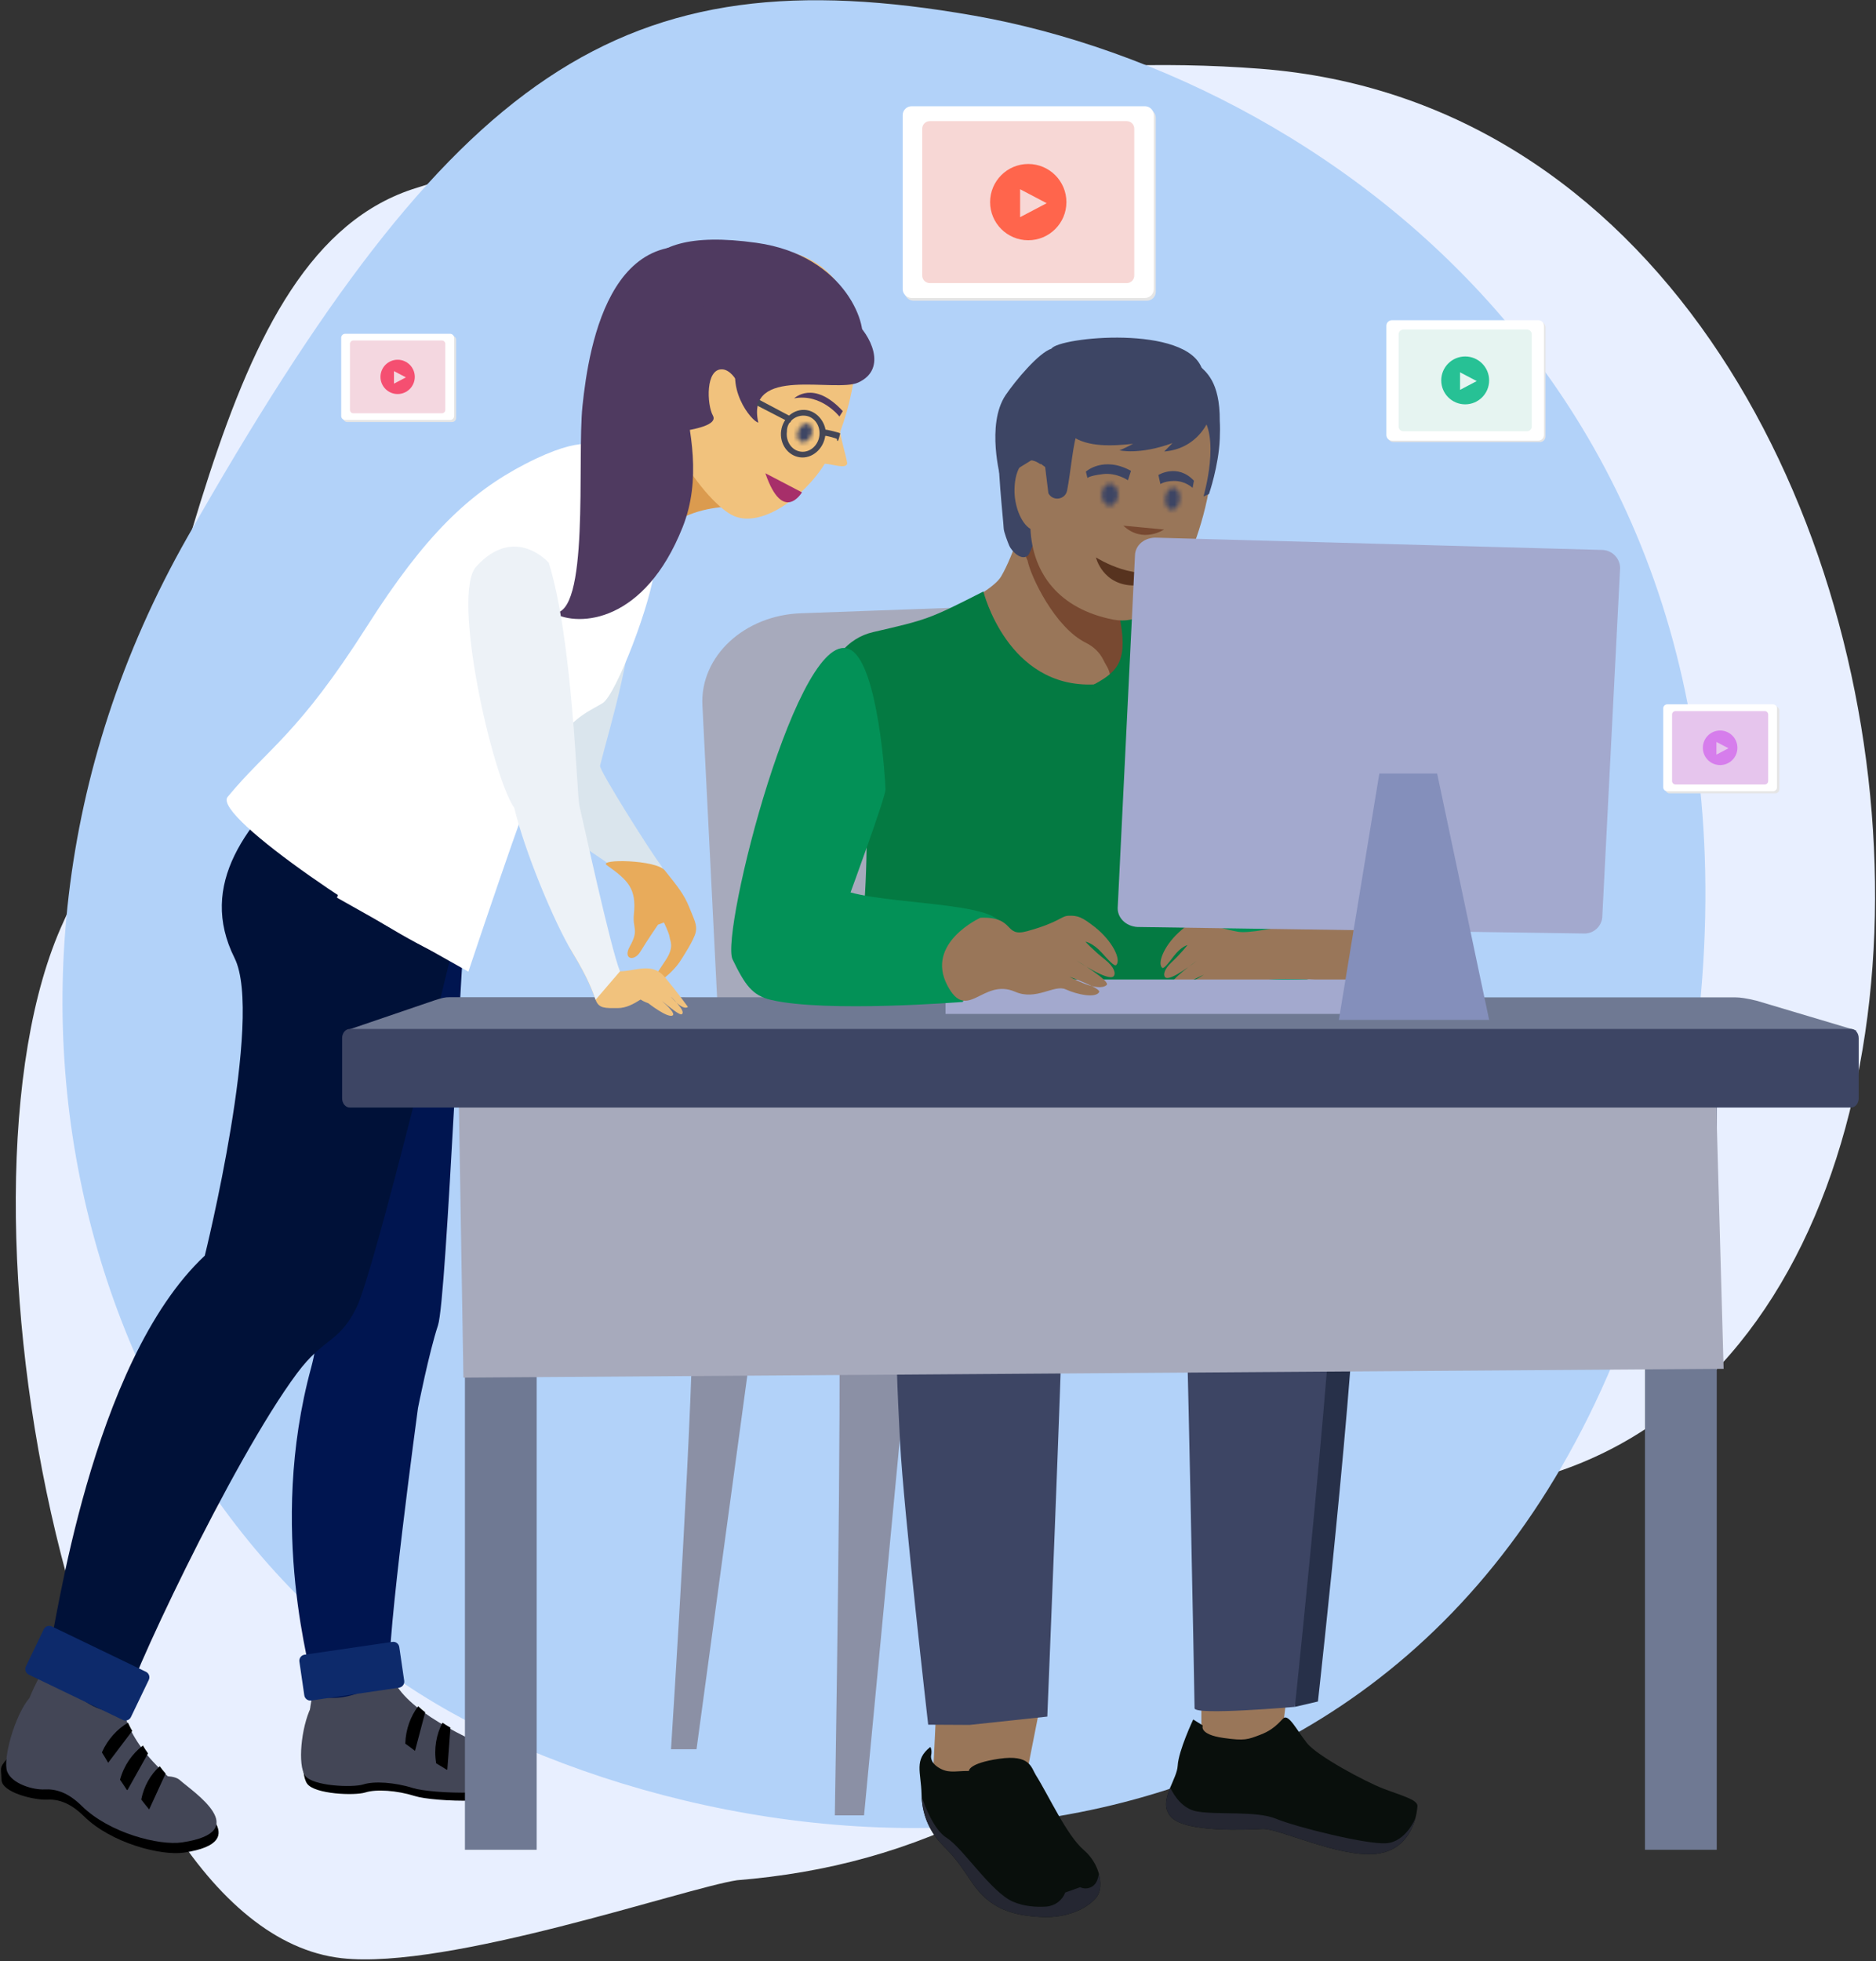 <?xml version="1.0" encoding="UTF-8"?>
<svg width="445px" height="465px" viewBox="0 0 445 465" version="1.1" xmlns="http://www.w3.org/2000/svg" xmlns:xlink="http://www.w3.org/1999/xlink">
    <rect x="0" y="0" width="445" height="465" fill="#333333" stroke="none"/>
    <!-- Generator: sketchtool 55.2 (78181) - https://sketchapp.com -->
    <title>23376D0F-69B9-489D-AA54-7095E313D654</title>
    <desc>Created with sketchtool.</desc>
    <defs>
        <path d="M0.301,2.843 C0.14,4.3 0.77,5.57 1.712,5.681 L1.712,5.681 C2.651,5.791 3.545,4.7 3.705,3.244 L3.705,3.244 C3.867,1.787 3.235,0.518 2.295,0.407 L2.295,0.407 C2.251,0.402 2.207,0.399 2.163,0.399 L2.163,0.399 C1.272,0.399 0.454,1.455 0.301,2.843 L0.301,2.843 Z" id="teacher-micromanaging-path-1"></path>
        <path d="M2.058,0.421 C0.995,0.436 0.126,1.637 0.117,3.106 L0.117,3.106 C0.109,4.573 0.964,5.751 2.027,5.735 L2.027,5.735 C3.09,5.722 3.96,4.52 3.968,3.052 L3.968,3.052 C3.977,1.593 3.132,0.421 2.078,0.421 L2.078,0.421 C2.071,0.421 2.065,0.421 2.058,0.421 L2.058,0.421 Z" id="teacher-micromanaging-path-3"></path>
        <path d="M0.592,1.856 C0.156,3.05 0.513,4.224 1.389,4.478 L1.389,4.478 C2.265,4.732 3.329,3.971 3.764,2.776 L3.764,2.776 C4.201,1.582 3.844,0.408 2.968,0.154 L2.968,0.154 C2.854,0.121 2.737,0.105 2.619,0.105 L2.619,0.105 C1.826,0.105 0.971,0.817 0.592,1.856 L0.592,1.856 Z" id="teacher-micromanaging-path-5"></path>
    </defs>
    <g id="teacher-micromanaging-desktop" stroke="none" stroke-width="1" fill="none" fill-rule="evenodd">
        <g id="step3---non-US" transform="translate(-69, -175)">
            <g id="onboarding-step3" transform="translate(67, 174)">
                <g id="teacher-micromanaging-group-160" transform="translate(2, 1)">
                    <g id="teacher-micromanaging-group-65">
                        <path d="M298.907,16.299 C252.057,12.702 200.427,20.212 151.233,38.065 C136.272,28.573 117.748,38.791 98.92,44.512 C48.966,59.692 45.472,152.455 15.041,218.584 C-15.39,284.713 18.668,457.328 81.083,464.274 C106.415,467.093 162.582,447.62 174.829,445.788 C216.797,442.381 254.12,425.293 297.109,379.43 C475.508,189.106 113.219,307.334 306.146,350.509 C499.072,393.684 485.026,30.588 298.907,16.299" id="teacher-micromanaging-fill-1" fill="#E8EFFF"></path>
                        <path d="M397.511,274.863 C360.157,449.351 206.648,453.795 115.86,410.565 C25.073,367.335 -18.439,237.917 44.467,127.334 C107.374,16.751 147.083,-11.075 231.084,3.714 C315.084,18.503 434.864,100.375 397.511,274.863" id="teacher-micromanaging-fill-3" fill="#B2D2F9"></path>
                        <path d="M74.221,406.741 C71.912,411.509 71.062,420.38 72.856,422.898 C74.639,425.396 84.123,425.778 86.674,424.973 C89.225,424.158 94.106,424.472 98.441,425.835 C102.77,427.207 121.995,427.981 125.335,423.863 C128.655,419.719 115.821,416.303 112.445,414.543 C109.074,412.789 106.08,416.901 101.853,417.181 C97.642,417.423 74.221,406.741 74.221,406.741" id="teacher-micromanaging-fill-5" fill="#000000"></path>
                        <path d="M2.967,415.439 C-0.527,419.526 0.288,418.553 0.347,421.93 C0.402,425.065 8.315,426.805 11.021,426.676 C13.727,426.525 16.582,427.346 19.871,430.582 C26.448,437.074 38.328,440.031 43.642,439.236 C60.898,436.687 46.044,427.088 43.183,424.492 C40.333,421.892 29.618,425.37 25.406,424.549 C21.191,423.698 2.967,415.439 2.967,415.439" id="teacher-micromanaging-fill-7" fill="#000000"></path>
                        <path d="M92.495,394.979 C92.722,402.766 105.308,409.758 116.936,414.826 C110.545,419.089 98.747,420.761 87.516,415.817 C81.526,413.175 75.924,416.617 74.532,412.793 C71.373,404.109 76.135,401.053 75.749,387.92 C75.378,374.781 92.361,390.598 92.495,394.979" id="teacher-micromanaging-fill-9" fill="#434656"></path>
                        <path d="M73.739,404.836 C71.43,409.604 70.579,418.475 72.373,420.993 C74.156,423.49 83.64,423.872 86.191,423.067 C88.743,422.252 93.623,422.566 97.958,423.929 C102.288,425.302 121.512,426.076 124.852,421.958 C128.172,417.814 115.338,414.398 111.962,412.638 C108.592,410.884 105.597,414.996 101.37,415.275 C97.159,415.518 73.739,404.836 73.739,404.836" id="teacher-micromanaging-fill-11" fill="#434656"></path>
                        <path d="M42.701,422.077 C42.069,421.501 41.052,421.224 39.805,421.131 C29.416,411.754 28.528,404.826 27.469,395.268 C26.398,385.67 27.006,351.931 23.8,364.739 C21.708,373.151 16.233,372.65 14.605,386.418 C14.266,389.249 9.55,396.264 6.995,402.566 C3.5,406.653 0.606,417.081 1.699,420.012 C2.823,422.938 7.833,424.388 10.538,424.26 C13.244,424.109 16.1,424.93 19.388,428.166 C25.965,434.657 37.845,437.614 43.159,436.82 C60.415,434.27 45.561,424.672 42.701,422.077" id="teacher-micromanaging-fill-13" fill="#434656"></path>
                        <path d="M112.06,195.505 C109.411,219.16 106.014,307.898 103.885,314.256 C101.777,320.608 99.143,333.855 99.143,333.855 C99.143,333.855 91.446,390.557 92.502,396.909 C84.039,404.33 74.223,403.355 74.223,400.181 C74.223,397.002 63.25,362.99 73.832,324.153 C80.259,300.565 65.508,262.75 71.858,241.577 C78.207,220.388 112.06,195.505 112.06,195.505" id="teacher-micromanaging-fill-15" fill="#001550"></path>
                        <path d="M107.298,225.156 C107.298,225.156 88.784,301.592 84.547,310.06 C80.321,318.533 76.873,316.985 70.446,325.603 C54.936,346.425 29.359,401.151 29.359,405.388 C20.895,408.21 10.402,394.799 11.804,390.557 C13.215,386.325 21.429,323.126 48.581,297.701 C48.581,297.701 62.611,241.102 55.638,227.143 C46.942,209.721 58.23,194.973 73.837,181.216 C89.444,167.458 113.117,189.679 113.117,189.679 L107.298,225.156 Z" id="teacher-micromanaging-fill-17" fill="#001138"></path>
                        <path d="M202.253,249.627 C192.414,260.695 186.44,280.31 186.94,288.216 C187.636,299.327 210.659,302.577 210.659,302.577 L222.761,300.137 C229.235,300.137 240.915,291.689 249.708,291.689 C258.5,291.689 303.579,304.549 300.785,291.611 C298.816,282.498 286.699,252.578 277.901,250.127 C269.103,247.686 202.253,249.627 202.253,249.627" id="teacher-micromanaging-fill-19" fill="#5A6075"></path>
                        <path d="M289.704,156.657 C304.176,156.162 301.594,183.656 311.155,201.46 C316.016,210.537 318.721,218.623 317.743,220.93 C311.429,235.694 311.897,233.031 289.41,232.138 C285.544,231.988 276.561,224.888 276.561,224.888 L284.879,171.143 L289.704,156.657 Z" id="teacher-micromanaging-fill-21" fill="#039157"></path>
                        <path d="M171.096,256.273 C171.632,267.157 182.667,275.181 195.625,274.278 L246.007,270.784 C258.485,269.922 291.239,258.931 290.858,248.414 L287.734,162.354 C287.333,151.161 276.633,142.358 263.747,142.73 L190.136,145.397 C176.611,145.8 166.035,155.589 166.617,167.195 L171.096,256.273 Z" id="teacher-micromanaging-fill-23" fill="#A7AABC"></path>
                        <path d="M164.22,308.744 C164.962,324.906 159.169,414.723 159.169,414.723 L165.22,414.723 L179.631,308.744 L164.22,308.744 Z" id="teacher-micromanaging-fill-25" fill="#8B90A5"></path>
                        <path d="M198.928,308.44 C199.759,326.945 198.027,430.405 198.027,430.405 L204.959,430.405 L216.566,308.44 L198.928,308.44 Z" id="teacher-micromanaging-fill-27" fill="#8B90A5"></path>
                        <path d="M163.272,279.841 C163.272,289.945 162.715,306.102 163.849,309.126 C164.993,312.16 195.774,321.96 203.773,322.966 C211.762,323.988 314.042,314.792 315.17,309.74 C316.32,304.698 281.421,268.653 273.437,267.627 C265.438,266.625 163.272,279.841 163.272,279.841" id="teacher-micromanaging-fill-29" fill="#CC7425"></path>
                        <polyline id="teacher-micromanaging-fill-31" fill="#997659" points="302.946 420.461 284.973 410.797 284.973 401.036 305.359 401.036"></polyline>
                        <path d="M309.506,272.053 C315.32,274.386 319.235,278.778 321.482,293.412 C323.456,306.277 312.624,403.41 312.624,403.41 L307.166,404.68 C307.166,404.68 303.05,314.116 303.957,300.193 C306.148,266.315 311.155,272.714 309.506,272.053" id="teacher-micromanaging-fill-33" fill="#273049"></path>
                        <path d="M282.817,261.171 C296.947,266.159 314.898,272.961 316.791,280.99 C319.167,291.006 307.155,404.68 307.155,404.68 C307.155,404.68 283.359,406.763 283.359,405.014 C283.359,403.27 281.482,304.115 281.018,301.066 C280.535,298.021 282.817,261.171 282.817,261.171" id="teacher-micromanaging-fill-35" fill="#3D4564"></path>
                        <polyline id="teacher-micromanaging-fill-37" fill="#997659" points="242.922 423.712 221.123 425.025 222.054 405.613 246.75 404.3"></polyline>
                        <path d="M240.337,269.499 C228.523,264.442 222.369,265.386 216.828,278.932 C211.308,292.474 212.276,318.606 213.504,342.039 C214.36,358.088 220.173,408.912 220.173,408.912 L229.992,408.964 L248.427,406.988 C248.427,406.988 251.971,320.355 251.971,311.882 C251.971,303.424 254.16,275.429 240.337,269.499" id="teacher-micromanaging-fill-39" fill="#3D4564"></path>
                        <path d="M270.664,133.358 C268.53,138.952 265.427,145.521 268.427,151.745 C270.819,156.693 259.438,171.385 256.346,171.06 C244.935,169.847 228.72,143.07 228.72,143.07 C228.72,143.07 235.858,139.452 237.472,136.676 C240.574,131.345 243.017,122.573 243.729,119.631 C244.811,115.178 270.664,133.358 270.664,133.358" id="teacher-micromanaging-fill-41" fill="#997659"></path>
                        <path d="M283.941,261.16 C283.941,261.16 207.464,287.653 209.82,280.955 C217.143,260.16 203.825,225.007 204.67,218.045 C205.783,208.751 205.959,186.938 204.938,182.831 C203.928,178.728 193.352,171.246 193.352,171.246 C193.352,171.246 194.491,152.782 207.103,149.867 C219.962,146.894 220.318,146.83 233.265,140.24 C233.265,140.24 238.945,163.149 259.484,162.282 C266.84,161.972 262.861,207.626 265.84,211.512 C268.602,216.766 283.941,261.16 283.941,261.16" id="teacher-micromanaging-fill-43" fill="#047A42"></path>
                        <path d="M270.596,146.474 C270.639,146.415 270.664,146.382 270.664,146.382 C270.664,146.382 270.634,146.388 270.589,146.397 C270.037,139.943 267.501,127.387 267.725,126.736 L258.243,122.778 L258.244,122.773 L258.185,122.758 L258.113,122.719 L258.111,122.734 L248.659,115.785 C248.325,116.711 244.731,124.195 242.838,127.966 C243.851,130.264 241.789,128.796 243.738,132.88 C244.485,136.657 250.21,148.758 257.58,152.4 C259.371,153.285 260.875,154.685 261.741,156.487 C262.664,158.411 263.419,158.731 263.372,161.676 C264.88,161.644 266.097,161.492 266.906,161.356 C267.518,161.254 267.927,160.683 267.845,160.068 C267.405,156.778 267.708,154.012 268.252,151.846 C269.04,151.245 269.822,150.515 270.601,149.657 C270.737,149.047 270.717,147.915 270.596,146.474" id="teacher-micromanaging-fill-45" fill="#784931"></path>
                        <path d="M270.452,254.653 L262.531,217.132 C262.531,217.132 258.212,162.968 259.484,162.282 C265.639,159.026 267.587,156.198 265.479,145.743 L265.294,143.199 C271.231,145.934 276.581,150.754 290.095,155.578 C292.806,156.554 286.724,172.014 286.724,172.014 C286.724,172.014 287.528,192.429 287.92,196.65 C289.234,210.841 289.467,224.877 288.889,234.203 C288.564,239.683 286.766,249.415 290.456,264.422 L270.452,254.653 Z" id="teacher-micromanaging-fill-47" fill="#047A42"></path>
                        <path d="M237.04,104.692 C236.349,109.032 238.012,123.393 238.08,125.272 C238.112,126.132 239.058,128.582 239.417,129.415 C239.902,130.539 242.13,132.999 243.749,131.776 C245.356,130.568 249.924,111.695 249.347,110.472 C248.769,109.239 237.04,104.692 237.04,104.692" id="teacher-micromanaging-fill-49" fill="#3D4564"></path>
                        <path d="M246.841,110.095 C248.078,98.061 246.718,86.187 265.221,87.838 C288.312,89.877 285.147,102.902 284.173,117.635 C283.194,132.347 275.633,149.19 264.067,146.904 C251.161,144.375 244.924,135.902 244.43,125.406 C242.08,123.982 240.548,119.678 240.646,115.988 C240.729,111.179 242.873,107.236 246.841,110.095" id="teacher-micromanaging-fill-51" fill="#997659"></path>
                        <path d="M259.263,107.551 C256.521,122.48 256.588,143.782 264.778,146.465 C274.715,148.457 279.333,138.658 283.292,128.853 C286.199,121.071 289.281,108.119 286.724,99.191 C285.014,93.473 282.838,90.46 278.684,89.355 C270.345,90.439 261.526,95.254 259.263,107.551" id="teacher-micromanaging-fill-53" fill="#997659"></path>
                        <path d="M271.777,87.601 L271.479,86.461 C271.479,86.461 266.953,83.107 267.87,83.205 C268.396,83.256 270.355,81.935 271.138,84.484 L280.147,84.969 C280.147,84.969 282.658,84.897 284.302,86.507 C285.931,88.086 289.396,90.313 289.338,99.78 C289.415,101.07 289.415,102.499 289.343,104.042 C289.085,110.425 286.781,117.118 286.781,117.118 L285.477,117.707 C285.477,117.707 289.766,103.098 284.549,98.076 C279.312,93.05 265.335,95.13 265.335,95.13 L271.777,87.601 Z" id="teacher-micromanaging-fill-55" fill="#3D4564"></path>
                        <path d="M238.531,93.69 C240.881,90.217 246.407,83.623 249.406,82.673 C251.2,79.891 281.553,76.907 285.13,87.482 C288.238,91.322 290.088,98.015 286.022,100.28 C276.672,105.482 270.621,99.305 265.086,98.892 C260.06,98.474 256.875,101.023 255.591,102.741 C254.654,104.011 253.983,111.959 253.126,116.296 C252.69,118.5 249.729,118.93 248.683,116.942 L247.923,110.742 L245.252,108.743 L237.397,113.599 C237.397,113.599 233.831,100.698 238.531,93.69" id="teacher-micromanaging-fill-57" fill="#3D4564"></path>
                        <path d="M288.099,93.57 C287.878,100.54 283.406,106.486 276.156,107.045 L278.129,105.049 C270.153,107.955 265.484,106.753 265.498,106.754 C265.796,106.786 268.778,105.227 268.778,105.227 C264.154,105.713 258.029,106.136 254.203,103.329 L258.734,94.475 L288.099,93.57 Z" id="teacher-micromanaging-fill-59" fill="#3D4564"></path>
                        <path d="M268.278,111.634 L267.551,113.869 C267.551,113.869 264.89,112.008 261.604,112.406 C258.317,112.803 257.946,113.336 257.946,113.336 L257.582,111.813 C257.582,111.813 261.726,108.032 268.278,111.634" id="teacher-micromanaging-fill-61" fill="#3D4564"></path>
                        <path d="M283.21,113.969 L282.892,115.681 C282.892,115.681 281.19,113.969 278.378,114.031 C276.229,114.078 275.256,114.77 275.256,114.77 L274.78,112.616 C274.78,112.616 279.304,109.808 283.21,113.969" id="teacher-micromanaging-fill-63" fill="#3D4564"></path>
                    </g>
                    <g id="teacher-micromanaging-group-68" transform="translate(276.138, 115.223)">
                        <mask id="teacher-micromanaging-mask-2" fill="white">
                            <use xlink:href="#teacher-micromanaging-path-1"></use>
                        </mask>
                        <g id="teacher-micromanaging-clip-67"></g>
                        <polygon id="teacher-micromanaging-fill-66" fill="#3D4564" mask="url(#teacher-micromanaging-mask-2)" points="-8.952 13.745 11.591 15.294 12.959 -7.657 -7.585 -9.207"></polygon>
                    </g>
                    <g id="teacher-micromanaging-group-71" transform="translate(261.239, 114.23)">
                        <mask id="teacher-micromanaging-mask-4" fill="white">
                            <use xlink:href="#teacher-micromanaging-path-3"></use>
                        </mask>
                        <g id="teacher-micromanaging-clip-70"></g>
                        <polygon id="teacher-micromanaging-fill-69" fill="#3D4564" mask="url(#teacher-micromanaging-mask-4)" points="-8.937 15.156 14.196 13.974 13.022 -8.999 -10.111 -7.817"></polygon>
                    </g>
                    <g id="teacher-micromanaging-group-107" transform="translate(5.96, 56.618)">
                        <path d="M270.155,68.931 C270.155,68.931 265.107,72.336 260.501,68.014" id="teacher-micromanaging-fill-72" fill="#784931"></path>
                        <path d="M271.06,77.539 C269.507,81.007 269.056,82.335 263.229,82.205 C255.567,82.244 254.006,75.545 254.006,75.545 C254.006,75.545 264.523,82.207 271.06,77.539" id="teacher-micromanaging-fill-74" fill="#57331F"></path>
                        <path d="M434.357,187.691 C434.357,188.129 433.533,188.454 432.508,188.454 L78.03,188.454 C77.01,188.454 76.191,188.129 76.191,187.691 L97.021,180.585 C98.916,179.956 99.638,179.812 100.658,179.812 L405.75,179.853 C406.79,179.853 408.222,180.044 410.756,180.657 L434.357,187.691 Z" id="teacher-micromanaging-fill-76" fill="#6F7993"></path>
                        <polygon id="teacher-micromanaging-fill-78" fill="#6F7993" points="384.239 381.948 401.263 381.948 401.263 203.33 384.239 203.33"></polygon>
                        <polygon id="teacher-micromanaging-fill-80" fill="#6F7993" points="104.325 381.948 121.344 381.948 121.344 237.172 104.325 237.172"></polygon>
                        <polygon id="teacher-micromanaging-fill-81" fill="#A7AABC" points="102.777 198.586 103.965 270.008 402.893 267.919 401.008 200.221"></polygon>
                        <path d="M434.934,203.774 C434.934,204.991 434.13,205.965 433.132,205.965 L76.99,205.965 C76.006,205.965 75.192,204.991 75.192,203.774 L75.192,189.521 C75.192,188.305 76.006,187.335 76.99,187.335 L433.132,187.335 C434.13,187.335 434.934,188.305 434.934,189.521 L434.934,203.774 Z" id="teacher-micromanaging-fill-82" fill="#3D4564"></path>
                        <path d="M320.3,158.748 C312.955,159.083 292.682,165.219 287.639,164.281 C280.762,162.982 280.351,161.702 278.764,161.785 C276.827,161.878 275.941,162.348 273.52,164.574 C270.09,167.777 268.544,171.784 269.704,172.83 C270.105,173.206 271.305,171.587 272.5,170.035 C274.221,167.792 275.714,167.452 275.714,167.452 C275.714,167.452 274.288,169.334 271.914,171.557 C270.152,173.206 269.884,174.603 270.455,175.109 C271.645,176.187 277.919,171.18 277.919,171.18 C277.919,171.18 271.073,176.068 272.047,176.805 C274.025,178.285 279.619,174.465 279.619,174.465 C279.619,174.465 273.201,177.373 273.726,178.157 C274.571,179.394 278.321,178.301 280.618,177.023 C282.905,175.723 286.923,178.92 291.157,176.635 C297.667,173.129 323.189,179.487 328.326,172.221 C335.49,162.141 320.3,158.748 320.3,158.748" id="teacher-micromanaging-fill-83" fill="#997659"></path>
                        <polygon id="teacher-micromanaging-fill-84" fill="#A3A9CE" points="218.329 183.778 324.493 183.778 324.493 175.615 218.329 175.615"></polygon>
                        <path d="M374.122,160.52 C374.122,162.758 372.308,164.635 370.052,164.712 L264.419,163.17 C261.519,163.273 259.16,161.283 259.16,158.725 L263.26,75.176 C263.26,72.613 265.619,70.685 268.519,70.866 L374.271,73.774 C376.522,73.908 378.34,75.831 378.34,78.074 L374.122,160.52 Z" id="teacher-micromanaging-fill-85" fill="#A3A9CE"></path>
                        <polygon id="teacher-micromanaging-fill-86" fill="#848FBB" points="321.228 126.776 311.627 185.188 347.275 185.188 334.939 126.776"></polygon>
                        <path d="M144.345,80.951 C144.948,96.215 138.551,116.087 136.372,124.925 C136.12,125.967 148.698,145.881 150.747,148.433 C153.86,152.3 144.322,162.252 144.687,158.725 C145.311,152.676 142.11,150.821 136.99,147.191 C134.863,145.679 112.662,131.525 113.399,127.328 C115.305,116.2 122.191,84.535 126.586,81.452 C130.979,78.378 144.005,72.371 144.345,80.951" id="teacher-micromanaging-fill-87" fill="#DAE5ED"></path>
                        <path d="M151.725,149.743 C154.836,153.61 156.35,155.528 157.504,158.421 C158.709,161.443 159.452,162.639 159.07,164.413 C158.673,166.197 156.103,170.198 155.191,171.55 C154.269,172.911 151.421,175.999 149.87,175.979 C148.335,175.958 150.2,173.777 152.106,170.776 C153.991,167.78 152.976,166.512 152.879,165.568 C152.771,164.609 151.529,162.093 151.529,162.093 L150.128,162.608 C150.128,162.608 147.439,166.517 145.961,168.987 C144.483,171.457 141.732,170.843 143.422,167.796 C145.698,163.738 144.04,163.65 144.405,160.123 C145.029,154.074 143.087,152.131 137.967,148.501 C135.839,146.989 149.675,147.191 151.725,149.743" id="teacher-micromanaging-fill-88" fill="#E8AB5B"></path>
                        <path d="M168.577,63.37 C158.842,63.787 145.47,65.994 138.609,92.782 C137.208,98.263 140.546,65.149 136.662,56.615 C133.232,49.087 130.326,56.569 127.287,52.587 C132.237,51.742 147.716,44.549 153.063,33.829 C158.378,23.14 168.577,63.37 168.577,63.37" id="teacher-micromanaging-fill-89" fill="#DB9B4F"></path>
                        <path d="M139.928,65.623 L135.972,49.401 C135.972,49.401 132.871,46.024 118.645,53.382 C105.335,60.276 94.878,70.218 81.156,91.771 C64.622,117.765 57.591,120.745 48.036,132.321 C44.235,136.946 86.617,164.936 98.407,169.638 C102.378,171.226 105.407,144.14 116.79,124.968 C128.179,105.786 128.977,113.475 136.126,102.156 C142.308,92.364 144.687,77.71 144.687,77.71 L139.928,65.623 Z" id="teacher-micromanaging-fill-90" fill="#FFFFFF"></path>
                        <path d="M149.312,77.988 C148.659,85.97 140.185,108.025 137.033,110.056 C133.881,112.072 128.034,113.753 122.07,125.819 C119.17,131.682 105.144,173.753 105.144,173.753 L73.976,156.216 C84.056,124.834 107.055,99.083 112.793,93.205 C119.767,86.068 141.339,51.165 142.199,66.418 C142.673,74.884 149.312,77.988 149.312,77.988" id="teacher-micromanaging-fill-91" fill="#FFFFFF"></path>
                        <path d="M149.225,23.47 C152.795,5.696 165.826,-0.069 179.94,2.757 C194.063,5.567 199.6,18.288 196.082,36.072 C195.402,39.46 194.475,42.698 193.363,45.689 C193.429,47.38 194.595,50.804 195.012,53.212 C194.801,54.681 191.787,53.454 189.674,53.326 C184.73,61.328 174.146,69.07 167.495,65.407 C160.51,61.56 145.718,41.249 149.225,23.47" id="teacher-micromanaging-fill-92" fill="#F1C27D"></path>
                        <path d="M180.825,25.14 L198.225,24.872 C200.337,21.531 195.051,3.973 173.468,0.951 C141.2,-3.567 144.883,13.229 142.153,24.625 C139.402,35.99 143.482,46.632 143.482,46.632 C143.482,46.632 165.491,46.121 163.143,41.914 C161.705,39.31 161.355,30.74 165.373,30.951 C167.32,31.055 168.7,33.545 168.7,33.545 L180.825,25.14 Z" id="teacher-micromanaging-fill-93" fill="#4F3A60"></path>
                        <path d="M196.742,19.53 C200.358,22.578 204.746,30.807 197.628,34.071 C192.188,36.577 170.828,29.91 173.913,43.569 C172.455,43.394 165.356,35.052 169.914,26.786 C174.462,18.515 196.742,19.53 196.742,19.53" id="teacher-micromanaging-fill-94" fill="#4F3A60"></path>
                        <path d="M169.918,5.523 C139.239,-9.565 133.706,25.213 132.211,39.612 C130.882,52.407 134.043,89.866 125.178,88.69 C131.462,92.124 146.976,90.99 155.97,68.359 C164.973,45.717 145.586,22.013 159.534,16.588 C164.685,14.587 169.918,5.523 169.918,5.523" id="teacher-micromanaging-fill-95" fill="#4F3A60"></path>
                        <path d="M195.989,97.557 C183.689,89.941 164.832,164.724 167.804,170.83 C170.755,176.919 172.476,179.394 176.906,180.446 C190.015,183.53 222.413,180.929 222.413,180.929 C222.413,180.929 229.401,167.613 231.183,164.045 C234.536,157.351 207.096,158.084 195.794,154.968 C195.794,154.968 204.087,132.43 204.087,130.557 C204.087,128.686 202.377,101.507 195.989,97.557" id="teacher-micromanaging-fill-96" fill="#039157"></path>
                        <path d="M226.608,160.97 C234.983,160.655 232.046,165.704 237.671,164.162 C245.366,162.038 245.7,160.553 247.519,160.496 C249.713,160.408 250.774,160.857 253.72,163.162 C257.923,166.483 260.046,170.881 258.83,172.17 C258.418,172.645 256.898,170.922 255.389,169.262 C253.226,166.885 251.516,166.648 251.516,166.648 C251.516,166.648 253.293,168.633 256.202,170.938 C258.351,172.645 258.789,174.202 258.191,174.841 C256.94,176.186 249.352,171.082 249.352,171.082 C249.352,171.082 257.573,175.996 256.538,176.924 C254.441,178.781 247.73,174.965 247.73,174.965 C247.73,174.965 255.286,177.667 254.761,178.6 C253.921,180.096 249.564,179.193 246.829,177.95 C244.119,176.707 239.854,180.709 234.842,178.522 C227.111,175.145 223.476,185.978 218.758,177.012 C213.458,166.931 226.608,160.97 226.608,160.97" id="teacher-micromanaging-fill-97" fill="#997659"></path>
                        <path d="M25.41,353.763 C25.033,353.161 24.702,352.453 24.401,351.821 C21.891,353.283 19.599,355.722 18.21,358.859 C18.702,359.635 19.225,360.488 19.694,361.318" id="teacher-micromanaging-fill-98" fill="#000000"></path>
                        <path d="M29.152,359.094 C28.724,358.486 28.295,357.877 27.939,357.229 C25.459,359.113 23.438,361.917 22.509,365.341 C23.073,366.11 23.565,366.918 24.112,367.743 L24.279,367.791" id="teacher-micromanaging-fill-99" fill="#000000"></path>
                        <path d="M33.328,363.877 C32.839,363.315 32.351,362.753 31.93,362.145 C29.743,364.111 28.184,366.842 27.546,370.035 C28.164,370.857 28.793,371.621 29.422,372.386" id="teacher-micromanaging-fill-100" fill="#000000"></path>
                        <path d="M94.903,349.338 C94.326,348.925 93.751,348.395 93.233,347.924 C91.466,350.231 90.27,353.358 90.175,356.788 C90.925,357.32 91.732,357.91 92.48,358.5" id="teacher-micromanaging-fill-101" fill="#000000"></path>
                        <path d="M100.89,352.987 C100.245,352.617 99.599,352.247 99.002,351.811 C97.551,354.569 96.904,357.965 97.509,361.461 C98.345,361.919 99.131,362.443 99.976,362.958 L100.148,362.932" id="teacher-micromanaging-fill-102" fill="#000000"></path>
                        <path d="M23.163,351.165 L0.855,340.416 C0.135,340.069 -0.168,339.204 0.179,338.483 L4.414,329.675 C4.76,328.954 5.625,328.651 6.345,328.998 L28.653,339.746 C29.373,340.093 29.676,340.958 29.329,341.679 L25.094,350.488 C24.747,351.209 23.883,351.511 23.163,351.165" id="teacher-micromanaging-fill-103" fill="#0D2A6B"></path>
                        <path d="M88.697,343.516 L67.865,346.558 C67.074,346.673 66.339,346.125 66.224,345.333 L65.06,337.34 C64.944,336.548 65.492,335.813 66.283,335.698 L87.115,332.657 C87.905,332.542 88.64,333.089 88.755,333.881 L89.92,341.874 C90.035,342.666 89.488,343.401 88.697,343.516" id="teacher-micromanaging-fill-104" fill="#0D2A6B"></path>
                        <path d="M182.418,37.831 C182.418,37.831 187.019,33.324 193.959,40.861 L193.155,42.142 C193.155,42.142 188.867,36.604 182.418,37.831" id="teacher-micromanaging-fill-105" fill="#4F3A60"></path>
                        <polygon id="teacher-micromanaging-fill-106" fill="#434656" points="174.139 38.171 182.06 42.373 181.472 43.58 173.458 39.442"></polygon>
                    </g>
                    <g id="teacher-micromanaging-group-110" transform="translate(188.728, 100.324)">
                        <mask id="teacher-micromanaging-mask-6" fill="white">
                            <use xlink:href="#teacher-micromanaging-path-5"></use>
                        </mask>
                        <g id="teacher-micromanaging-clip-109"></g>
                        <polygon id="teacher-micromanaging-fill-108" fill="#3D4564" mask="url(#teacher-micromanaging-mask-6)" points="-3.515 5.876 5.068 8.021 7.871 -1.244 -0.712 -3.389"></polygon>
                    </g>
                    <g id="teacher-micromanaging-group-159" transform="translate(80.458, 24.833)">
                        <path d="M106.206,77.463 C106.156,75.091 108.394,73.437 110.643,73.737 C112.765,74.02 114.225,76.173 113.899,78.518 C113.574,80.864 111.584,82.536 109.463,82.245 C107.342,81.954 105.881,79.809 106.206,77.463 M104.837,77.276 C104.408,80.365 106.399,83.198 109.275,83.592 C112.151,83.987 114.863,81.624 115.292,78.536 C115.315,78.365 118.046,79.11 118.062,79.259 C118.245,80.894 118.877,77.767 118.823,77.931 C118.882,77.751 115.507,76.993 115.354,77.015 C114.943,74.737 113.102,72.701 110.83,72.39 C107.954,71.995 105.266,74.186 104.837,77.276" id="teacher-micromanaging-fill-111" fill="#434656"></path>
                        <path d="M77.223,206.811 C74.255,203.258 70.456,205.385 66.611,205.462 C64.384,200.092 50.969,193.845 55.35,201.044 C59.092,207.197 60.097,210.195 60.824,212.207 C61.596,214.334 63.117,214.179 66.08,214.179 C68.028,214.179 69.771,213.248 71.502,212.151 C72.167,212.625 73.316,213.021 73.316,213.021 C73.316,213.021 77.944,216.641 79.099,215.915 C79.743,215.513 78.141,213.881 76.579,212.511 C78.408,213.983 80.779,215.951 81.274,215.626 C82.356,214.905 78.862,211.754 78.305,211.002 C81.635,215.194 82.717,213.891 82.717,213.891 C82.717,213.891 80.182,210.369 77.223,206.811" id="teacher-micromanaging-fill-113" fill="#F1C27D"></path>
                        <path d="M66.611,205.462 C64.385,200.091 57.561,168.517 56.968,166.149 C56.37,163.78 55.443,126.963 49.711,108.591 C49.711,108.591 41.703,99.405 32.508,109.488 C26.565,115.991 36.203,159.037 41.543,166.735 C43.918,176.812 50.969,193.846 55.35,201.044 C59.092,207.197 60.097,210.194 60.824,212.207" id="teacher-micromanaging-fill-115" fill="#EDF2F7"></path>
                        <path d="M101.09,87.369 L109.771,91.899 C109.771,91.899 105.265,99.527 101.09,87.369" id="teacher-micromanaging-fill-117" fill="#A72F6A"></path>
                        <path d="M340.654,142.656 L315.583,142.656 C315.052,142.656 314.623,143.086 314.623,143.616 L314.623,162.299 C314.623,162.83 315.052,163.259 315.583,163.259 L340.654,163.259 C341.185,163.259 341.614,162.83 341.614,162.299 L341.614,143.616 C341.614,143.086 341.185,142.656 340.654,142.656" id="teacher-micromanaging-fill-119" fill="#E5E5E5"></path>
                        <path d="M340.102,142.16 L315.032,142.16 C314.501,142.16 314.071,142.59 314.071,143.121 L314.071,161.804 C314.071,162.334 314.501,162.764 315.032,162.764 L340.102,162.764 C340.633,162.764 341.063,162.334 341.063,161.804 L341.063,143.121 C341.063,142.59 340.633,142.16 340.102,142.16" id="teacher-micromanaging-fill-121" fill="#FFFFFF"></path>
                        <path d="M338.152,143.763 L316.981,143.763 C316.533,143.763 316.17,144.125 316.17,144.573 L316.17,160.351 C316.17,160.799 316.533,161.161 316.981,161.161 L338.152,161.161 C338.601,161.161 338.964,160.799 338.964,160.351 L338.964,144.573 C338.964,144.125 338.601,143.763 338.152,143.763" id="teacher-micromanaging-fill-123" fill="#E6C5ED"></path>
                        <path d="M326.69,154.08 L326.69,151.078 L329.546,152.579 L326.69,154.08 Z M327.567,148.365 C325.303,148.365 323.466,150.201 323.466,152.462 C323.466,154.723 325.303,156.559 327.567,156.559 C329.831,156.559 331.667,154.723 331.667,152.462 C331.667,150.201 329.831,148.365 327.567,148.365 L327.567,148.365 Z" id="teacher-micromanaging-fill-125" fill="#D67DEC"></path>
                        <path d="M284.813,51.44 L250.081,51.44 C249.346,51.44 248.75,52.035 248.75,52.77 L248.75,78.653 C248.75,79.387 249.346,79.982 250.081,79.982 L284.813,79.982 C285.547,79.982 286.144,79.387 286.144,78.653 L286.144,52.77 C286.144,52.035 285.547,51.44 284.813,51.44" id="teacher-micromanaging-fill-127" fill="#E5E5E5"></path>
                        <path d="M284.458,51.086 L249.727,51.086 C248.992,51.086 248.396,51.681 248.396,52.416 L248.396,78.299 C248.396,79.033 248.992,79.628 249.727,79.628 L284.458,79.628 C285.193,79.628 285.789,79.033 285.789,78.299 L285.789,52.416 C285.789,51.681 285.193,51.086 284.458,51.086" id="teacher-micromanaging-fill-129" fill="#FFFFFF"></path>
                        <path d="M281.758,53.305 L252.428,53.305 C251.807,53.305 251.303,53.808 251.303,54.428 L251.303,76.286 C251.303,76.906 251.807,77.409 252.428,77.409 L281.758,77.409 C282.378,77.409 282.882,76.906 282.882,76.286 L282.882,54.428 C282.882,53.808 282.378,53.305 281.758,53.305" id="teacher-micromanaging-fill-131" fill="#E6F4F1"></path>
                        <path d="M265.878,67.598 L265.878,63.439 L269.835,65.519 L265.878,67.598 Z M267.093,59.682 C263.957,59.682 261.412,62.224 261.412,65.357 C261.412,68.49 263.957,71.033 267.093,71.033 C270.229,71.033 272.774,68.49 272.774,65.357 C272.774,62.224 270.229,59.682 267.093,59.682 L267.093,59.682 Z" id="teacher-micromanaging-fill-133" fill="#27C195"></path>
                        <path d="M191.584,0.995 L136.257,0.995 C135.086,0.995 134.136,1.943 134.136,3.114 L134.136,44.345 C134.136,45.515 135.086,46.464 136.257,46.464 L191.584,46.464 C192.755,46.464 193.704,45.515 193.704,44.345 L193.704,3.114 C193.704,1.943 192.755,0.995 191.584,0.995" id="teacher-micromanaging-fill-135" fill="#E5E5E5"></path>
                        <path d="M191.114,0.354 L135.787,0.354 C134.616,0.354 133.667,1.302 133.667,2.472 L133.667,43.704 C133.667,44.874 134.616,45.822 135.787,45.822 L191.114,45.822 C192.285,45.822 193.235,44.874 193.235,43.704 L193.235,2.472 C193.235,1.302 192.285,0.354 191.114,0.354" id="teacher-micromanaging-fill-137" fill="#FFFFFF"></path>
                        <path d="M186.812,3.889 L140.089,3.889 C139.1,3.889 138.299,4.69 138.299,5.678 L138.299,40.497 C138.299,41.486 139.1,42.286 140.089,42.286 L186.812,42.286 C187.801,42.286 188.603,41.486 188.603,40.497 L188.603,5.678 C188.603,4.69 187.801,3.889 186.812,3.889" id="teacher-micromanaging-fill-139" fill="#F7D7D5"></path>
                        <path d="M161.516,26.658 L161.516,20.033 L167.82,23.345 L161.516,26.658 Z M163.45,14.046 C158.455,14.046 154.401,18.097 154.401,23.088 C154.401,28.079 158.455,32.129 163.45,32.129 C168.446,32.129 172.501,28.079 172.501,23.088 C172.501,18.097 168.446,14.046 163.45,14.046 L163.45,14.046 Z" id="teacher-micromanaging-fill-141" fill="#FF654C"></path>
                        <path d="M26.783,54.786 L1.91,54.786 C1.383,54.786 0.956,55.212 0.956,55.738 L0.956,74.274 C0.956,74.8 1.383,75.226 1.91,75.226 L26.783,75.226 C27.309,75.226 27.736,74.8 27.736,74.274 L27.736,55.738 C27.736,55.212 27.309,54.786 26.783,54.786" id="teacher-micromanaging-fill-143" fill="#E5E5E5"></path>
                        <path d="M26.3,54.303 L1.427,54.303 C0.9,54.303 0.474,54.73 0.474,55.256 L0.474,73.791 C0.474,74.317 0.9,74.744 1.427,74.744 L26.3,74.744 C26.826,74.744 27.253,74.317 27.253,73.791 L27.253,55.256 C27.253,54.73 26.826,54.303 26.3,54.303" id="teacher-micromanaging-fill-145" fill="#FFFFFF"></path>
                        <path d="M24.366,55.893 L3.361,55.893 C2.916,55.893 2.556,56.253 2.556,56.697 L2.556,72.35 C2.556,72.795 2.916,73.155 3.361,73.155 L24.366,73.155 C24.81,73.155 25.171,72.795 25.171,72.35 L25.171,56.697 C25.171,56.253 24.81,55.893 24.366,55.893" id="teacher-micromanaging-fill-147" fill="#F4D7E0"></path>
                        <path d="M12.993,66.129 L12.993,63.15 L15.827,64.639 L12.993,66.129 Z M13.864,60.459 C11.617,60.459 9.795,62.28 9.795,64.524 C9.795,66.768 11.617,68.589 13.864,68.589 C16.109,68.589 17.932,66.768 17.932,64.524 C17.932,62.28 16.109,60.459 13.864,60.459 L13.864,60.459 Z" id="teacher-micromanaging-fill-149" fill="#F54F71"></path>
                        <path d="M255.77,403.385 C255.749,403.69 255.696,404.284 255.552,405.048 L255.552,405.051 C255.484,405.416 255.399,405.818 255.284,406.247 C254.431,409.433 252.138,414.025 245.981,414.707 C237.263,415.674 222.827,408.61 219.048,408.803 C215.272,408.998 201.03,409.677 197.444,406.091 C195.389,404.038 196.109,401.472 197.13,398.98 C197.888,397.135 198.815,395.325 198.898,393.802 C199.092,390.22 202.583,382.836 202.583,382.836 L204.857,384.267 C204.857,384.267 203.803,386.371 209.748,387.217 C214.833,387.943 215.516,387.582 218.422,386.492 C219.522,386.083 220.389,385.616 221.116,385.125 C222.31,384.32 223.11,383.441 223.892,382.627 C225.151,381.314 227.089,385.284 229.513,388.381 C231.936,391.478 243.366,397.575 247.631,399.221 C251.89,400.866 255.863,401.836 255.77,403.385" id="teacher-micromanaging-fill-151" fill="#090F0C"></path>
                        <path d="M255.283,406.247 C254.432,409.432 252.138,414.026 245.982,414.708 C237.263,415.675 222.827,408.61 219.049,408.805 C215.27,408.996 201.028,409.676 197.445,406.093 C195.388,404.037 196.108,401.473 197.131,398.982 C197.957,400.738 199.942,404.01 203.453,404.641 C208.295,405.512 217.595,404.449 222.245,406.383 C226.896,408.32 243.561,412.481 248.308,412.19 C253.054,411.901 255.28,406.241 255.28,406.241 L255.283,406.247 Z" id="teacher-micromanaging-fill-153" fill="#252732"></path>
                        <path d="M179.828,424.724 C179.635,425.013 179.387,425.314 179.087,425.618 C177.077,427.672 172.741,429.945 166.713,429.677 C159.783,429.371 154.301,427.743 150.102,421.479 C145.902,415.215 145.564,415.189 143.02,412.517 C140.549,409.923 138.385,406.217 138.154,401.071 C138.15,400.923 138.142,400.775 138.14,400.62 C138.019,395.244 136.285,392.445 140.226,389.354 C140.226,389.354 140.695,390.044 140.411,391.337 C140.411,391.337 140.022,392.845 142.065,394.173 C143.157,394.883 144.091,395.12 145.09,395.169 C146.303,395.233 147.604,395.026 149.382,395.049 C149.382,395.049 149.171,393.228 156.557,392.152 C163.943,391.08 164.139,394.262 165.271,396.057 C168.226,400.745 172.59,410.336 176.609,413.781 C178.522,415.42 179.68,417.478 180.211,419.421 L180.211,419.424 C180.792,421.561 180.611,423.565 179.828,424.724" id="teacher-micromanaging-fill-155" fill="#090F0C"></path>
                        <path d="M179.827,424.725 C178.334,426.94 173.64,429.985 166.712,429.678 C159.784,429.371 154.302,427.743 150.101,421.48 C145.904,415.216 145.563,415.188 143.021,412.518 C140.55,409.924 138.384,406.215 138.154,401.072 C138.924,403.369 141.063,409.016 144.097,410.908 C147.94,413.304 154.612,423.763 159.81,426.03 C162.517,427.212 165.48,427.344 167.698,427.2 C169.729,427.067 171.498,425.772 172.217,423.87 L175.763,422.611 C177.245,423.316 179.038,422.683 179.705,421.183 C179.917,420.707 180.095,420.128 180.21,419.425 C180.791,421.562 180.61,423.566 179.827,424.725" id="teacher-micromanaging-fill-157" fill="#252732"></path>
                    </g>
                </g>
            </g>
        </g>
    </g>
</svg>
